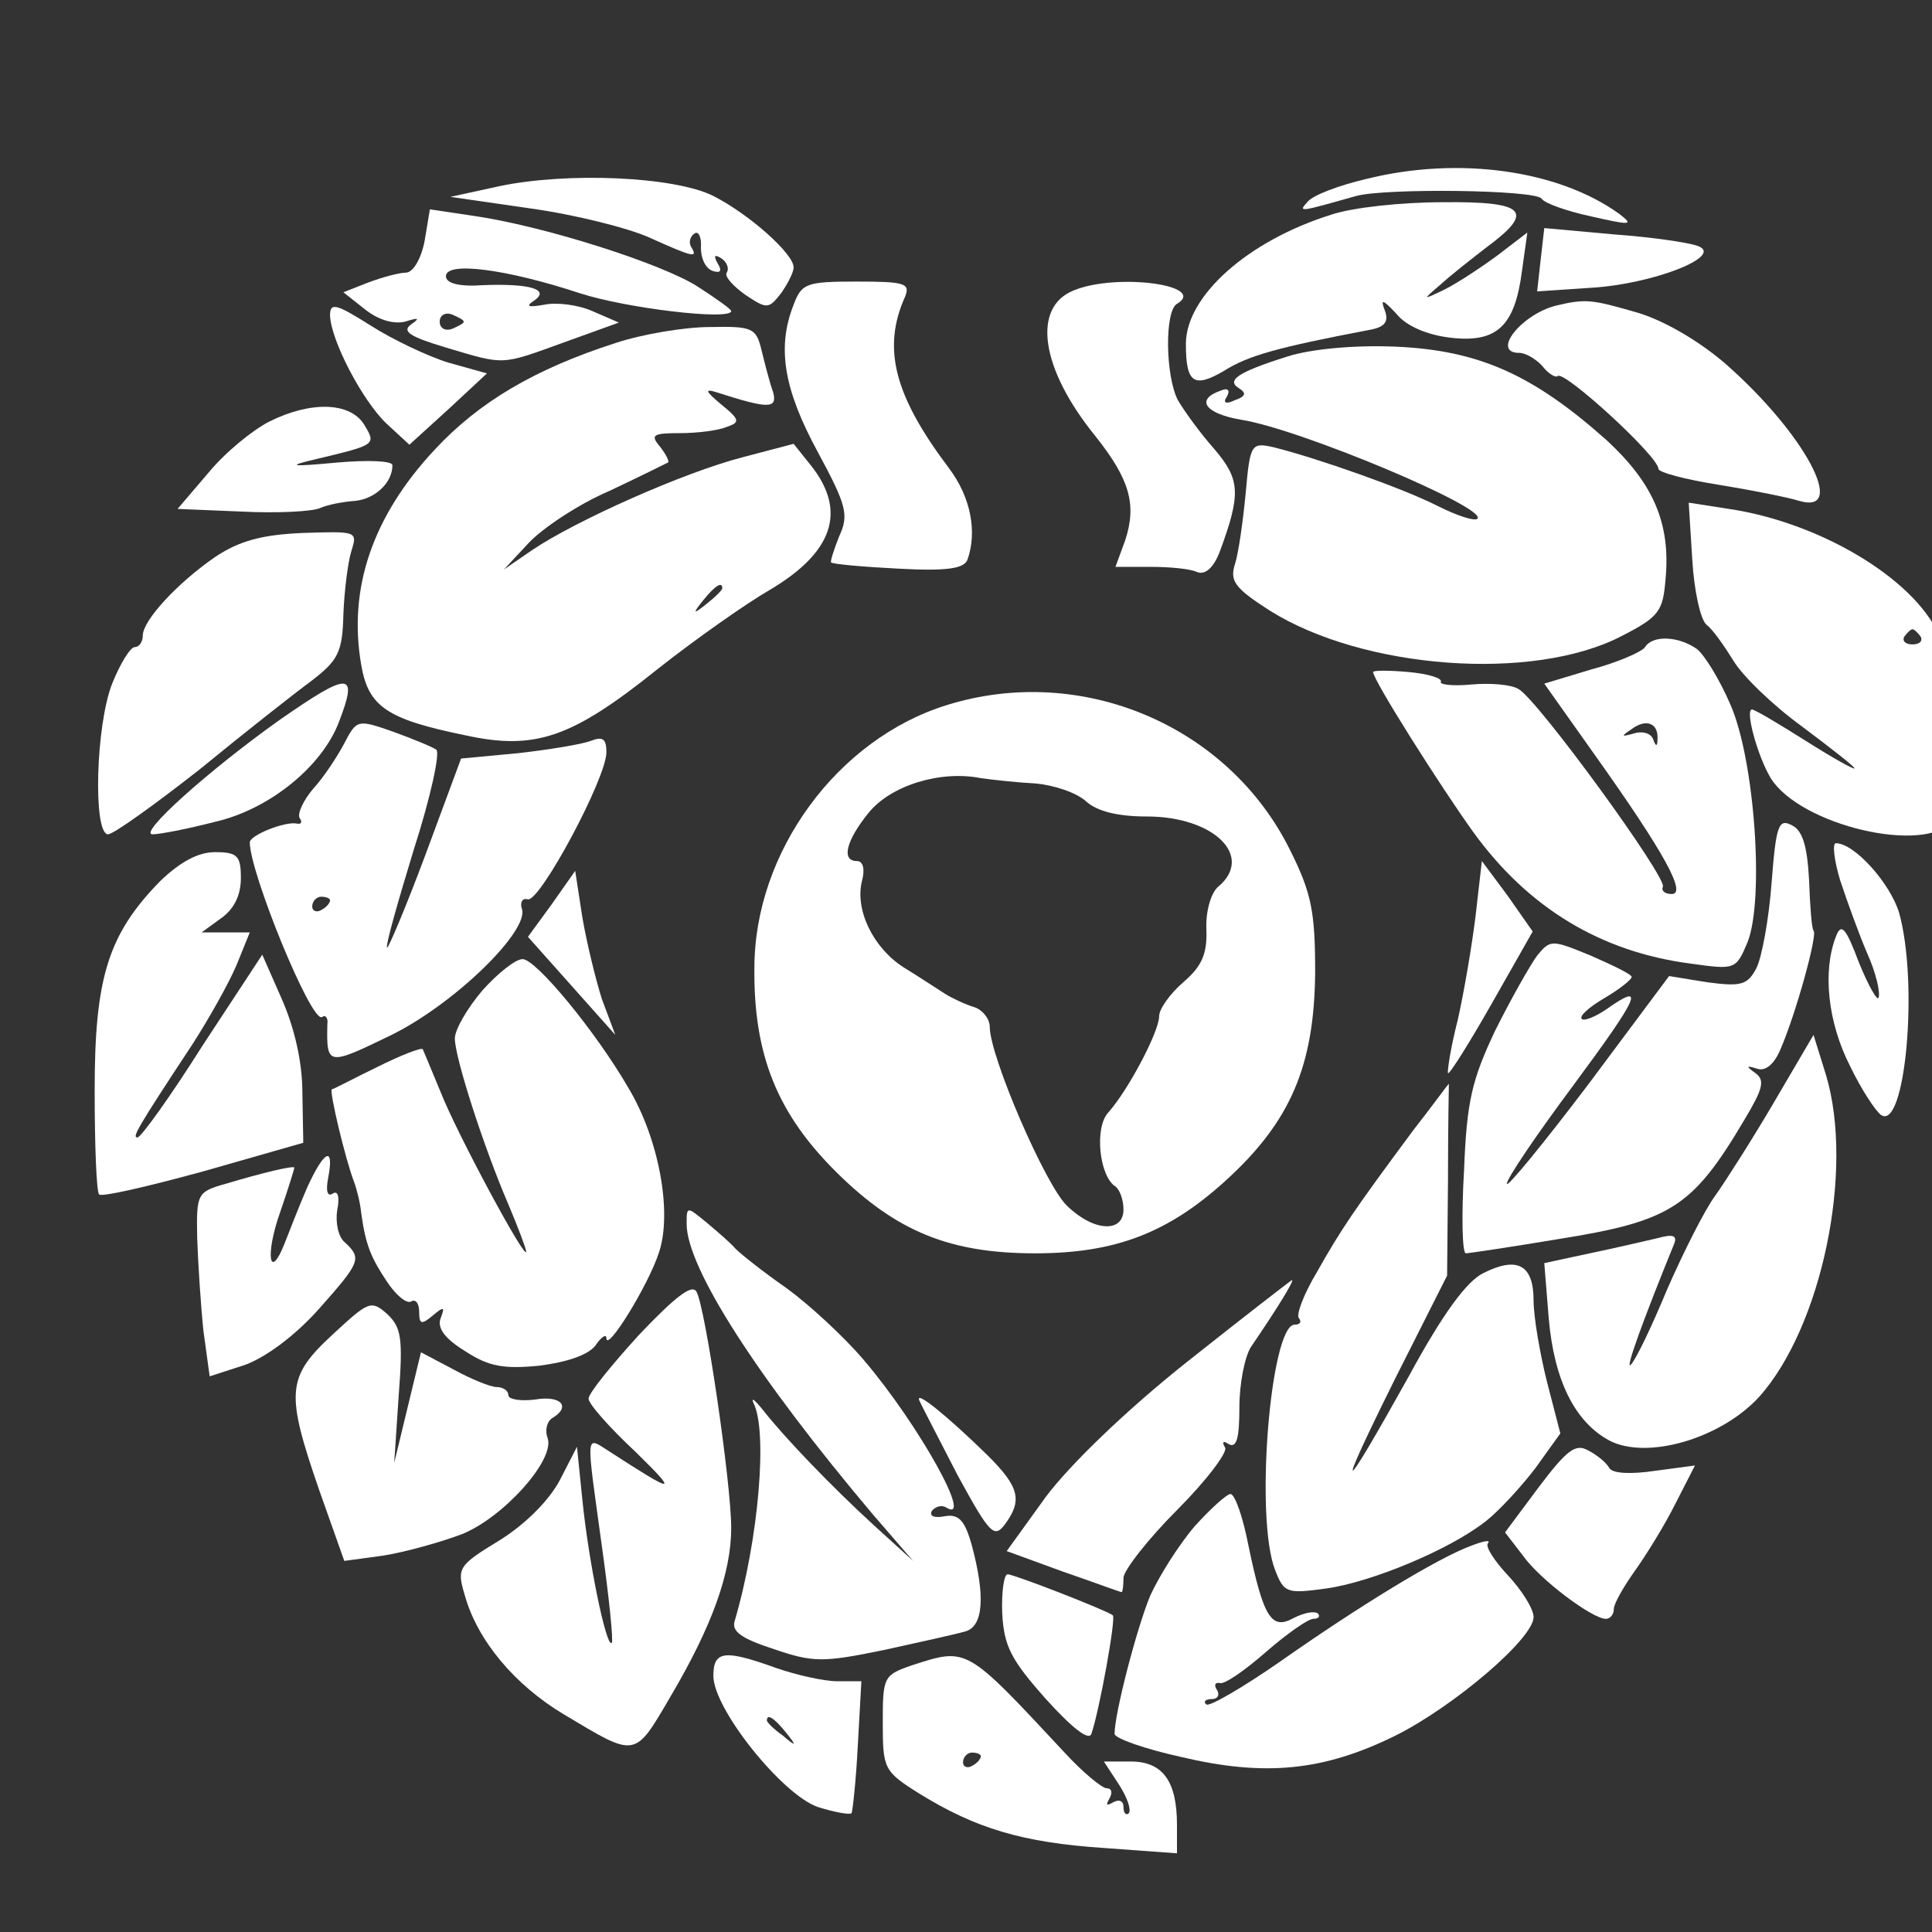 <?xml version="1.0" encoding="utf-8"?>
<!-- Generator: Adobe Illustrator 23.0.6, SVG Export Plug-In . SVG Version: 6.00 Build 0)  -->
<svg version="1.1" id="Layer_1" xmlns="http://www.w3.org/2000/svg" xmlns:xlink="http://www.w3.org/1999/xlink" x="0px" y="0px"
	 viewBox="0 0 30000 30000" style="enable-background:new 0 0 16306.6 16306.6;" xml:space="preserve">
<rect x="0" y="0" width="30000" height="30000" fill="#333333" stroke="none"/>
<style type="text/css">
	.st0{fill:#FFFFFF;}
</style>
<g transform="scale(0.22,-0.22)">
	<path class="st0" d="M96412.8-12637c-1887.8-440.5-3712.6-1132.6-4090.1-1573.1c-755.1-818-629.2-755.1,3397.9,377.5
		c2076.5,566.3,12647.9,440.5,13088.4-188.8c188.8-314.6,1761.9-881,3523.8-1258.5c2768.7-629.2,3020.4-629.2,1950.7,188.8
		C110004.6-12007.8,102957-11001,96412.8-12637z"/>
	<path class="st0" d="M35249.7-13140.4l-3460.9-755.1l5663.3-818c3146.2-440.5,6921.8-1384.3,8431.9-2076.5
		c3083.3-1384.3,3398-1447.3,2894.6-629.2c-188.8,314.6-62.9,755.1,251.7,943.9c251.7,188.8,503.4-251.7,440.5-1006.8
		c0-755.1,314.6-1447.3,818-1636c566.3-188.8,692.2,0,377.5,503.4c-314.6,566.3-251.7,692.2,251.7,377.5
		c377.5-251.7,566.3-692.2,377.5-1006.8c-188.8-251.7,440.5-943.9,1321.4-1573.1c1510.2-1006.8,1636.1-1006.8,2517,125.9
		c440.5,629.2,881,1447.3,881,1824.8c0,943.9-3083.3,3712.6-5663.3,5034C47583-12448.2,40032-12133.6,35249.7-13140.4z"/>
	<path class="st0" d="M93958.8-15154c-5852-1824.8-10256.8-5726.2-10256.8-9124.1c0-2768.7,566.3-3146.2,2705.8-1887.8
		c1699,1069.7,3712.6,1636.1,10319.7,2894.6c1006.8,188.8,1321.4,566.3,1006.8,1384.3s-125.9,755.1,818-251.7
		c692.2-881,2202.4-1510.2,3838.4-1699c3272.1-377.5,4530.6,818,5034,4719.4l377.5,2705.8l-2139.4-1636.1
		c-1195.6-880.9-2831.6-1950.7-3712.6-2391.2c-1573.1-755.1-1573.1-755.1-251.7,377.6c692.2,629.2,2202.4,1824.8,3272.1,2642.8
		c3398,2517,2705.8,3209.2-3146.2,3146.3C98929.8-14273.1,95406-14650.6,93958.8-15154z"/>
	<path class="st0" d="M29964-17041.8c-251.7-1258.5-818-2202.4-1321.4-2202.4c-440.5,0-1636.1-314.6-2642.9-692.2l-1761.9-692.2
		l1510.2-1195.6c943.9-755.1,2013.6-1069.7,2831.6-881c1006.8,314.6,1069.7,251.7,440.5-188.8c-692.2-503.4-62.9-880.9,2454.1-1636
		c4216-1258.5,3838.4-1258.5,8369,377.5l3838.4,1384.4l-1887.8,818c-1006.8,440.5-2517,629.2-3397.9,440.5
		c-1069.7-188.8-1321.4-125.9-755.1,251.7c1258.5,818-188.8,1258.5-3523.8,1132.7c-1699-125.8-2642.8,125.8-2642.8,629.2
		c0,1069.7,4278.9,503.4,9438.8-1195.6c3272.1-1069.7,10697.3-1950.7,10697.3-1258.5c0,125.9-1069.7,881-2328.2,1699
		c-2517,1636.1-11011.9,4341.8-15983,5034l-2957.5,440.5L29964-17041.8z M32732.7-22705c0-125.8-377.6-314.6-818-503.4
		c-503.4-188.8-880.9,62.9-880.9,503.4s377.5,692.2,880.9,503.4C32355.2-22390.4,32732.7-22579.2,32732.7-22705z"/>
	<path class="st0" d="M108746.1-18300.3l-251.7-2265.3l3775.5,251.7c4404.8,251.7,9501.7,2265.3,7551,2957.5
		c-692.2,251.7-3335,629.2-5977.9,818l-4845.2,440.5L108746.1-18300.3z"/>
	<path class="st0" d="M56015-21509.4c-1195.6-3020.4-692.2-5977.9,1699-10382.6c2076.5-3838.4,2202.4-4467.7,1510.2-5977.9
		c-377.6-943.9-629.2-1761.9-566.3-1824.8c125.9-125.9,2265.3-314.6,4719.4-440.5c3460.9-188.8,4656.5,0,4908.1,629.2
		c692.2,1950.7,251.7,4404.8-1321.4,6481.3c-3838.4,5096.9-4719.4,8432-3083.3,12081.6c377.6,943.9,0,1069.7-3397.9,1069.7
		C56895.9-19873.4,56581.3-19999.2,56015-21509.4z"/>
	<path class="st0" d="M75773.4-20502.7c-2957.5-1195.6-2328.2-5537.4,1573.1-10319.7c2391.1-3020.4,2894.5-4782.3,2076.5-7299.3
		l-692.2-1887.8H81185c1321.4,0,2831.6-125.9,3335-377.6c566.3-188.8,1132.6,314.6,1573.1,1447.3
		c1510.2,4090.1,1447.3,5096.9-377.6,7236.4c-1006.8,1132.7-2139.4,2705.8-2579.9,3460.9c-881,1699-943.9,6292.5-62.9,6795.9
		C85275.1-20125.1,78793.8-19244.1,75773.4-20502.7z"/>
	<path class="st0" d="M23294-22264.6c62.9-1761.9,2265.3-5977.9,3964.3-7613.9l1636.1-1510.2l2768.7,2517l2705.8,2517l-2705.8,755.1
		c-1447.3,440.5-3964.3,1636.1-5537.4,2642.9C23734.4-21446.5,23294-21320.7,23294-22264.6z"/>
	<path class="st0" d="M109815.9-21572.4c-2454.1-629.2-4593.5-3335-2579.9-3335c440.5,0,1195.6-440.5,1636-943.9
		c440.5-566.3,943.9-818,1069.7-692.2c440.5,440.5,7110.5-5663.2,7110.5-6544.2c0-251.7,1887.8-755.1,4278.9-1132.6
		c2328.2-377.6,4845.2-881,5663.2-1132.7c3460.9-1006.8,377.5,4782.3-5222.8,9690.5c-1824.8,1573.1-4278.9,3020.4-6166.7,3586.7
		C112332.9-21131.9,111955.3-21069,109815.9-21572.4z"/>
	<path class="st0" d="M43430-24215.2c-5663.2-1824.8-9627.5-4153.1-12773.8-7551c-4341.8-4656.5-6103.7-9753.4-5159.9-15164.9
		c503.4-2957.5,1824.8-3838.4,7362.2-4971.1c4908.2-1069.7,7488.1-188.8,13528.9,4656.4c2705.8,2139.5,6292.5,4656.5,7928.6,5600.3
		c4467.7,2642.9,5474.5,5537.4,2957.5,8746.6L56015-31325.8l-3586.7-943.9c-4153.1-1069.7-11767-4467.7-14850.3-6544.2
		l-2013.6-1384.4l1761.9,1887.8c943.9,1006.8,3460.9,2705.8,5663.2,3649.7c2139.5,1006.8,4027.2,1950.7,4153.1,2013.6
		c125.9,62.9-125.8,566.3-566.3,1132.7c-692.2,818-503.4,943.9,1447.3,943.9c1195.6,0,2705.8,188.8,3272.1,440.5
		c943.9,314.6,943.9,503.4-377.5,1573.1c-1132.7,943.9-1195.6,1132.7-377.6,880.9c3712.6-1195.6,4341.8-1195.6,4027.2,0
		c-251.7,692.2-566.3,1950.7-818,2957.5c-377.6,1573.1-629.2,1699-3649.7,1636.1C48338.1-23082.6,45317.7-23586,43430-24215.2z
		 M50981-41519.6c0-125.8-503.4-629.2-1069.7-1069.7c-1006.8-818-1069.7-755.1-251.7,251.7
		C50477.6-41330.8,50981-41016.2,50981-41519.6z"/>
	<path class="st0" d="M90875.4-25159.1c-3586.7-1132.6-4341.8-1699-3397.9-2265.3c503.4-314.6,440.5-566.3-314.6-818
		c-629.2-314.6-881-188.8-566.3,251.7c251.7,440.5,62.9,629.2-377.5,440.5c-1887.8-629.2-1195.6-1636,1384.3-2076.5
		c4090.1-629.2,17430.2-6229.6,16675.1-6984.7c-188.8-188.8-1384.4,188.8-2768.7,880.9c-2454.1,1258.5-8557.8,3398-11578.2,4153.1
		c-1636,377.5-1699,251.7-2013.6-3272.1c-188.8-1950.7-503.4-4216-755.1-4971.1c-377.6-1195.6,0-1699,2454.1-3272.1
		c6607.1-4153.1,18562.9-5034,24792.5-1824.8c2705.8,1384.4,2957.5,1761.9,3146.2,4027.2c377.5,3964.3-881,6795.9-4153.1,9816.3
		c-5222.8,4656.5-9061.2,6355.4-14913.2,6607.1C95469-24341.1,92448.6-24655.7,90875.4-25159.1z"/>
	<path class="st0" d="M19015.1-29752.6c-1132.7-566.3-3083.3-2139.4-4278.9-3586.7l-2202.4-2579.9l4530.6-188.8
		c2517-125.8,4971.1,0,5537.4,251.7c566.3,251.7,1636.1,440.5,2454.1,503.4c1384.3,125.9,2642.9,1258.5,2642.9,2517
		c0,314.6-1761.9,377.6-3901.4,188.8c-3398-314.6-3586.7-251.7-1447.3,251.7c4216,1006.8,4216,1006.8,3335,2454.1
		C24678.3-28368.3,21909.6-28305.4,19015.1-29752.6z"/>
	<path class="st0" d="M119443.4-39506c125.9-2139.4,566.3-4216,1006.8-4593.5c440.5-314.6,1258.5-1510.2,1887.8-2517
		c629.2-1069.7,2768.7-3146.2,4845.2-4656.4c2013.6-1510.2,3712.6-2831.6,3712.6-2957.5c0-125.8-1573.1,755.1-3460.9,1950.7
		s-3586.7,2202.4-3775.5,2202.4c-503.4,0,377.5-3272.1,1321.4-4845.2c2076.5-3335,10886-5411.6,12836.7-3020.4
		c1132.7,1384.3,440.5,10193.9-1006.8,13214.2c-1824.8,3964.3-8431.9,7865.6-14787.4,8809.5l-2831.6,440.5L119443.4-39506z
		 M135552.2-44917.6c188.8-314.6-62.9-566.3-566.3-566.3c-503.4,0-755.1,251.7-566.3,566.3c188.8,251.7,440.5,503.4,566.3,503.4
		C135111.7-44414.2,135363.4-44665.9,135552.2-44917.6z"/>
	<path class="st0" d="M15176.6-39317.2c-2642.9-1824.8-5096.9-4467.7-5096.9-5537.4c0-440.5-251.7-818-566.3-818
		c-314.6,0-1006.8-1132.6-1573.1-2517c-1195.6-2957.5-1384.4-10697.2-314.6-10697.2c377.6,0,3272.1,2076.5,6481.3,4593.5
		c3146.3,2579.9,6670.1,5348.6,7865.6,6229.6c1887.8,1447.3,2202.4,2013.6,2265.3,4719.4c62.9,1636.1,314.6,3649.7,566.3,4467.7
		c440.5,1384.4,377.5,1384.4-3460.9,1258.5C18448.7-37744.1,16875.6-38184.6,15176.6-39317.2z"/>
	<path class="st0" d="M116108.4-45672.7c-188.8-314.6-1887.8-1069.7-3775.5-1573.1l-3335-1006.8l3523.8-4971.1
		c4971.1-6984.7,6544.2-9879.2,5474.5-9879.2c-503.4,0-755.1,251.7-629.2,503.4c377.6,566.3-8872.4,13277.2-10193.9,13969.4
		c-503.4,314.6-2013.6,440.5-3335,314.6c-1321.4-125.9-2265.3,0-2139.5,188.8c125.9,251.7-880.9,566.3-2265.3,692.2
		c-1384.4,125.8-2517,125.8-2517,0c0-566.3,4782.3-8117.3,7047.6-11263.6c3901.4-5411.6,9061.2-8494.9,15353.7-9312.9
		c3146.2-440.5,3209.2-440.5,4027.2,1510.2c1195.6,3020.4,503.4,12836.7-1195.6,16738.1c-755.1,1761.9-1824.8,3523.8-2391.1,3964.3
		C118499.5-44917.6,116674.7-44791.7,116108.4-45672.7z M116989.3-52153.9c0-566.3-125.9-566.3-314.6,0
		c-188.8,440.5-818,566.3-1384.4,377.5c-880.9-251.7-880.9-188.8-125.9,314.6C116171.3-50706.7,117052.2-51021.3,116989.3-52153.9z"
		/>
	<path class="st0" d="M19707.2-50832.5c-5034-3586.7-10005.1-8054.4-8935.4-8054.4c503.4,0,2454.1,377.6,4404.8,880.9
		c3838.4,880.9,7551,3901.4,8746.6,7047.6C25307.6-47371.6,24678.3-47371.6,19707.2-50832.5z"/>
	<path class="st0" d="M66838.1-49762.8c-7739.8-2391.1-13591.8-10382.6-13591.8-18562.9c-62.9-6166.7,1636.1-10319.7,5852-14472.8
		c4216-4153,7991.5-5663.2,13969.4-5663.2c5663.2,0,9375.8,1447.3,13403,5096.9c4656.5,4216,6292.5,8180.2,6355.4,14724.5
		c0,4278.9-251.7,5600.3-1761.9,8620.7C86722.4-51210.1,76339.8-46805.3,66838.1-49762.8z M73130.6-55300.2
		c1258.5-125.8,2831.6-629.2,3523.8-1258.5c755.1-692.2,2202.4-1069.7,4278.9-1069.7c4782.3,0,7613.9-2831.6,5034-4971.1
		c-503.4-440.5-881-1761.9-818-3020.4c62.9-1699-314.6-2579.9-1636.1-3712.6c-943.9-818-1699-1887.8-1699-2391.1
		c0-1069.7-2139.5-5159.9-3586.7-6795.9c-1006.8-1069.7-629.2-4530.6,503.4-5222.8c314.6-251.7,566.3-943.9,566.3-1636
		c0-1636.1-2076.5-1573.1-3964.3,251.7c-1510.2,1384.4-5474.5,10571.4-5474.5,12647.9c0,566.3-503.4,1195.6-1069.7,1384.4
		c-629.2,188.8-1573.1,629.2-2076.5,943.9s-1824.8,1195.6-2957.5,1887.8c-2139.5,1384.4-3460.9,4090.1-2894.6,6166.7
		c188.8,755.1,62.9,1321.4-377.6,1321.4c-1132.7,0-755.1,1447.3,818,3397.9s5096.9,3020.4,7928.6,2454.1
		C70110.2-55048.5,71872.1-55237.3,73130.6-55300.2z"/>
	<path class="st0" d="M24300.8-52468.6c-503.4-943.9-1447.3-2391.2-2202.4-3209.2c-692.2-818-1132.7-1761.9-943.9-2076.5
		c188.8-251.7,125.9-440.5-188.8-377.6c-818,188.8-3335-818-3335-1321.4c0-2139.4,4341.8-12773.8,5096.9-12333.3
		c251.7,188.8,440.5-62.9,377.5-503.4c-62.9-2957.5,0-2957.5,4530.6-755.1c4467.7,2202.4,9816.3,7425.2,9187.1,8935.4
		c-125.9,440.5,62.9,755.1,440.5,629.2c881-125.9,5537.4,8557.8,5537.4,10382.6c0,943.9-251.7,1132.6-1069.7,818
		c-629.2-251.7-2957.5-629.2-5159.8-880.9l-4027.2-377.6l-2517-6795.9c-1384.3-3712.6-2642.8-6670.1-2705.8-6544.2
		c-125.8,125.9,755.1,3209.2,1887.8,6921.8c1195.6,3712.6,1887.8,6921.8,1573.1,7047.6c-251.7,188.8-1636.1,755.1-3020.4,1258.5
		C25244.6-50769.6,25181.7-50769.6,24300.8-52468.6z M23294-63543.4c0-188.8-251.7-503.4-629.2-692.2
		c-314.6-188.8-629.2-62.9-629.2,251.7c0,377.5,314.6,692.2,629.2,692.2C23042.3-63291.7,23294-63417.5,23294-63543.4z"/>
	<path class="st0" d="M125043.7-62284.9c-188.8-2579.9-692.2-5285.7-1069.7-6040.8c-629.2-1195.6-1069.7-1321.4-3460.9-1006.8
		l-2705.8,440.5l-5726.2-7676.9c-3146.2-4153.1-5726.2-7299.3-5726.2-6984.7c0,377.6,2139.5,3523.8,4719.4,6984.7
		c4656.5,6292.5,5096.9,7299.3,2328.2,5348.6c-818-566.3-1636-880.9-1761.9-692.2c-188.8,188.8,503.4,818,1573.1,1447.3
		s1950.7,1321.4,1950.7,1510.2c0,188.8-1321.4,818-2894.5,1510.2c-2768.7,1132.6-2831.6,1132.6-3775.5,0
		c-503.4-692.2-1824.8-3020.4-2957.5-5285.7c-1636-3460.9-2013.6-4971.1-2202.4-9879.2c-188.8-3209.2-125.9-5852,125.9-5852
		c188.8,0,3146.2,440.5,6544.2,1006.8c7865.6,1258.5,9438.8,2202.4,13088.4,8369c1321.4,2202.4,1510.2,2831.6,818,3335
		c-692.2,503.4-692.2,566.3,125.9,314.6c566.3-188.8,1195.6,314.6,1636,1384.4c1069.7,2454.1,2642.9,8117.3,2328.2,8369
		c-125.8,125.9-251.7,1761.9-314.6,3586.7c-125.8,2328.2-440.5,3460.9-1195.6,3838.4
		C125547.1-57754.3,125358.3-58194.7,125043.7-62284.9z"/>
	<path class="st0" d="M129888.9-62159c503.4-1510.2,1321.4-3775.5,1887.8-5096.9c629.2-1384.3,943.9-2768.7,818-3146.2
		c-62.9-314.6-692.2,755.1-1384.4,2454.1c-943.9,2517-1258.5,2831.6-1636,1824.8c-943.9-2454.1-566.3-6040.8,1006.8-9124.1
		c818-1699,1824.8-3209.2,2202.4-3460.9c1699-1069.7,2642.9,9312.9,1258.5,14284c-629.2,2076.5-3146.2,4908.2-4467.7,4908.2
		C129322.6-59516.2,129448.5-60711.7,129888.9-62159z"/>
	<path class="st0" d="M11338.2-62159c-3712.6-3775.5-4656.5-6858.8-4656.5-14787.4c0-3901.4,125.9-7173.5,314.6-7362.2
		c188.8-188.8,3460.9,566.3,7362.2,1636l7047.6,2013.6l-62.9,3523.8c0,2202.4-566.3,4593.5-1447.3,6607.1l-1384.3,3146.2
		l-4216-6418.4c-2265.3-3586.7-4341.8-6481.3-4593.5-6481.3c-377.5,0-125.8,503.4,3901.4,6607.1
		c1132.7,1761.9,2517,4216,3083.3,5537.4l943.9,2328.2h-1699h-1699l1384.4,1006.8c881,629.2,1384.3,1573.1,1384.3,2831.6
		c0,1573.1-251.7,1824.8-1824.8,1824.8C13981.1-60145.4,12722.6-60837.6,11338.2-62159z"/>
	<path class="st0" d="M104152.6-64613.1c-251.7-2076.5-818-5411.6-1258.5-7362.2c-503.4-1950.7-755.1-3649.6-692.2-3775.5
		c125.8-62.9,1510.2,2139.5,3083.3,4908.2l2894.6,5096.9l-1761.9,2517l-1824.8,2454.1L104152.6-64613.1z"/>
	<path class="st0" d="M38962.3-63795.1l-1699-2328.2l3083.3-3460.9L43430-73045l-943.9,2517
		c-440.5,1384.3-1069.7,3964.3-1384.4,5789.1l-503.4,3272.1L38962.3-63795.1z"/>
	<path class="st0" d="M34054.1-69898.8c-1069.7-1258.5-1950.7-2768.7-1950.7-3398c0-1321.4,2013.6-7613.9,3775.5-11704.1
		c692.2-1636,1258.5-3146.2,1258.5-3335c0-755.1-4908.2,8369-6040.8,11263.6c-629.2,1510.2-1195.6,2894.5-1258.5,3020.4
		c-125.8,125.9-1573.1-440.5-3209.2-1258.5c-1699-818-3083.3-1573.1-3209.2-1573.1c-188.8-125.9,943.9-4908.1,1573.1-6544.2
		c188.8-503.4,440.5-1510.2,503.4-2202.4c314.6-2265.3,692.2-3146.2,1824.8-4845.2c629.2-943.9,1384.3-1573.1,1699-1384.4
		c314.6,188.8,566.3-125.8,566.3-755.1c0-881,188.8-881,943.9-251.7c818,692.2,880.9,629.2,566.3-188.8
		c-251.7-692.2,314.6-1447.3,1761.9-2328.2c1636.1-1069.7,2705.8-1258.5,5222.8-1006.8c1950.7,251.7,3460.9,755.1,3964.3,1447.3
		c377.6,566.3,755.1,818,755.1,503.4c0-1069.7,2957.5,3712.6,3712.6,6040.8c943.9,2831.6,0,7991.5-2139.4,11578.2
		c-2328.2,4027.2-6544.2,9124.1-7488.1,9124.1C36382.4-67696.4,35123.9-68703.2,34054.1-69898.8z"/>
	<path class="st0" d="M125232.5-77764.4c-1510.2-2579.9-3398-5537.4-4153.1-6607.1c-755.1-1006.8-2265.3-4027.2-3398-6607.1
		c-1069.7-2579.9-2202.4-4971.1-2579.9-5348.6c-440.5-440.5,943.9,3335,3020.4,8432c314.6,692.2,0,818-1132.6,503.4
		c-818-188.8-2957.5-692.2-4782.3-1069.7l-3209.2-692.2l314.6-3901.4c377.5-4341.8,1824.8-7299.3,4278.9-8620.7
		c2642.9-1384.4,7865.6,125.9,10571.4,3083.3c4404.8,4908.2,6733,15983,4719.4,22715.9l-881,2831.6L125232.5-77764.4z"/>
	<path class="st0" d="M99747.9-79778c-4153.1-5600.3-5096.9-6984.7-6795.9-10005.1c-943.9-1573.1-1510.2-3083.3-1258.5-3272.1
		c188.8-251.7,62.9-440.5-314.6-440.5c-1699,0-2831.6-13591.8-1384.4-17304.4c629.2-1636.1,818-1699,3586.7-1321.4
		c3209.2,440.5,8809.5,2768.7,11326.5,4782.3c881,692.2,2454.1,2391.1,3460.9,3712.6l1761.9,2454.1l-943.9,3649.6
		c-503.4,2013.6-943.9,4593.5-943.9,5726.2c0,2517-1132.6,3146.2-3523.8,1950.7c-1195.6-566.3-2894.6-2894.5-5285.7-7299.3
		c-4908.1-8809.5-5285.7-8872.4-943.9-125.9l3649.6,7236.4l62.9,6733c0,3775.5,62.9,6795.9,62.9,6795.9
		C102201.9-76505.9,101132.2-78016.1,99747.9-79778z"/>
	<path class="st0" d="M21657.9-83868.1c-566.3-1321.4-1258.5-3083.3-1573.1-3901.4c-1069.7-2705.8-1384.3-818-314.6,2202.4
		c566.3,1636,1006.8,3083.3,1006.8,3146.2c0,188.8-2328.2-377.6-4845.2-1132.7c-2013.6-566.3-2076.5-692.2-2013.6-3838.4
		c62.9-1824.8,251.7-4719.4,440.5-6544.2l440.5-3209.2l2517,818c1510.2,566.3,3523.8,2076.5,5159.9,3901.4
		c2957.5,3335,3083.3,3586.7,1887.8,4719.4c-503.4,377.5-692.2,1447.3-566.3,2265.3c188.8,943.9,62.9,1447.3-314.6,1195.6
		s-503.4,188.8-314.6,1132.6C23608.6-80784.8,22853.5-81225.3,21657.9-83868.1z"/>
	<path class="st0" d="M48464-86385.1c0-3083.3,4971.1-10823.1,13151.3-20513.6l2831.6-3272.1l-2768.7,2517
		c-2957.5,2705.8-6292.5,6166.6-7865.6,8180.2c-566.3,692.2-818,880.9-629.2,440.5c1006.8-1950.7,377.5-9564.6-1321.4-15353.7
		c-251.7-755.1,440.5-1258.5,2768.7-2013.6c2768.7-943.9,3460.9-943.9,7739.8-62.9c2579.9,566.3,5159.8,1132.7,5789.1,1321.4
		c1258.5,377.5,1384.4,2517,440.5,6040.8c-503.4,1824.8-943.9,2265.3-1950.7,2076.5c-692.2-125.9-1069.7,0-881,377.5
		c251.7,314.6,692.2,440.5,1006.8,251.7c2013.6-1258.5-1887.8,5789.1-5789.1,10382.6c-1384.3,1636-3838.4,3901.4-5474.5,5096.9
		c-1636.1,1132.7-3209.2,2391.2-3586.7,2768.7c-314.6,377.5-1258.5,1195.6-2013.6,1824.8C48464-85126.6,48464-85126.6,48464-86385.1
		z"/>
	<path class="st0" d="M45128.9-94187.8c-1950.7-2139.5-3586.7-4153.1-3586.7-4530.6c0-377.6,1510.2-2076.5,3335-3775.5
		c3083.3-3020.4,2768.7-2957.5-1887.8,62.9c-1699,1069.7-1636,1510.2-503.4-6733c503.4-3586.7,818-6670.1,692.2-6795.9
		c-377.6-377.6-1636.1,5726.2-2076.5,10130.9l-377.5,3712.6l-1195.6-2328.2c-755.1-1447.3-2454.1-3146.2-4278.9-4278.9
		c-2894.6-1761.9-3020.4-1950.7-2454.1-3838.4c881-3209.2,3523.8-6355.4,6984.7-8432c5159.9-3083.3,4971.1-3146.2,7551,1258.5
		c2894.6,4908.2,4278.9,8683.7,4278.9,11892.8c0,3146.2-1824.8,15605.4-2454.1,16675.1
		C48841.5-90601.1,47645.9-91545,45128.9-94187.8z"/>
	<path class="st0" d="M83764.9-96138.5c-4278.9-3398-8243.2-7236.4-9942.1-9501.7l-2768.7-3838.4l3964.3-1447.3
		c2202.4-755.1,4027.2-1447.3,4153.1-1447.3c62.9,0,125.8,440.5,125.8,1006.8c0,503.4,1699,2705.8,3775.5,4782.3
		c2076.5,2076.5,3586.7,4090.1,3397.9,4404.8c-251.7,440.5-125.9,503.4,251.7,251.7c566.3-314.6,755.1,440.5,755.1,2579.9
		c0,1699,377.5,3586.7,818,4278.9c1887.8,2768.7,3083.3,4719.4,2894.5,4719.4C91064.2-90412.3,87729.2-92992.3,83764.9-96138.5z"/>
	<path class="st0" d="M23482.7-94187.8c-3272.1-3020.4-3335-4090.1-943.9-11011.9l1761.9-4971.1l2768.7,377.5
		c1573.1,251.7,4027.2,943.9,5537.4,1510.2c2957.5,1195.6,6607.1,5285.7,6040.8,6795.9c-188.8,503.4-62.9,1132.6,314.6,1384.4
		c1384.4,818,629.2,1636-1195.6,1321.4c-1006.8-125.9-1887.8,0-1887.8,314.6s-377.6,566.3-818,566.3
		c-440.5,0-1824.8,566.3-3083.3,1258.5l-2265.3,1195.6l-943.9-3901.4l-943.9-3901.4l314.6,4719.4
		c314.6,4090.1,188.8,4845.2-818,5789.1C26188.5-91733.8,25999.7-91859.6,23482.7-94187.8z"/>
	<path class="st0" d="M64887.4-98844.3c125.9-314.6,1384.3-2705.8,2705.8-5285.7c2265.3-4153,2579.9-4467.7,3335-3460.9
		c1258.5,1699,1006.8,2642.9-1195.6,4845.2C66838.1-99914,64572.8-98089.2,64887.4-98844.3z"/>
	<path class="st0" d="M108620.3-104948l-2391.2-3209.2l1258.5-1636c1195.6-1699,4908.2-4467.7,5852-4467.7
		c314.6,0,566.3,314.6,566.3,692.2c0,377.5,692.2,1573.1,1447.3,2642.9c818,1132.6,2139.4,3272.1,2894.5,4782.3l1384.4,2705.8
		l-2831.6-377.5c-1699-251.7-2957.5-188.8-3209.2,188.8c-188.8,377.6-880.9,943.9-1510.2,1258.5
		C111200.2-101864.7,110571-102368.1,108620.3-104948z"/>
	<path class="st0" d="M84331.2-107716.7c-1132.7-1321.4-2517-3523.8-3146.2-4908.1c-943.9-2265.3-2517-8306.1-2517-9753.4
		c0-314.6,2139.5-1069.7,4719.4-1636.1c5852-1384.4,10005.1-1006.8,15102,1510.2c4153,2076.5,9753.4,6858.8,9753.4,8369
		c0,566.3-818,1887.8-1824.8,2957.5c-943.9,1006.8-1636.1,2076.5-1384.4,2265.3c188.8,251.7-377.6,125.8-1195.6-188.8
		c-2391.1-880.9-7928.5-4278.9-13403-8117.3c-2705.8-1887.8-5096.9-3272.1-5285.7-3083.3c-251.7,188.8-62.9,377.5,377.5,377.5
		s566.3,314.6,377.6,629.2c-251.7,377.6-125.9,566.3,188.8,503.4c314.6-125.8,1761.9,881,3272.1,2202.4
		c1447.3,1258.5,2957.5,2328.2,3335,2328.2s503.4,188.8,314.6,377.6c-251.7,188.8-943.9,62.9-1699-314.6
		c-1573.1-881-2139.4,0-3209.2,5159.9c-377.6,1950.7-943.9,3586.7-1258.5,3586.7
		C86596.5-105451.4,85463.9-106458.2,84331.2-107716.7z"/>
	<path class="st0" d="M70739.4-113883.4c125.9-2328.2,629.2-3272.1,3083.3-6040.8c1887.8-2076.5,3020.4-2957.5,3209.2-2454.1
		c566.3,1636,1761.9,8243.2,1510.2,8369c-503.4,377.5-6984.7,2894.5-7425.2,2894.5
		C70865.3-111114.7,70676.5-112373.2,70739.4-113883.4z"/>
	<path class="st0" d="M50351.7-118288.1c0-2328.2,4845.2-8369,7362.2-9250c1195.6-377.6,2265.3-566.3,2391.2-440.5
		c62.9,62.9,314.6,2265.3,440.5,4782.3l251.7,4530.6h-1699c-943.9,0-2894.6,440.5-4341.8,943.9
		C51106.8-116400.4,50351.7-116526.2,50351.7-118288.1z M55448.7-122252.4c818-1006.8,755.1-1069.7-188.8-251.7
		c-629.2,440.5-1132.6,943.9-1132.6,1069.7C54127.2-120931,54630.6-121245.6,55448.7-122252.4z"/>
	<path class="st0" d="M64384-117533c-2013.6-692.2-2076.5-818-2076.5-4027.2c0-3272.1,62.9-3460.9,2579.9-5034
		c3964.3-2454.1,7299.3-3460.9,13025.5-3838.4l5159.9-377.5v2013.6c0,3083.3-1006.8,4467.7-3272.1,4467.7h-1887.8l1069.7-1636
		c566.3-881,881-1761.9,692.2-2013.6c-188.8-188.8-377.6,0-377.6,440.5c0,440.5-314.6,566.3-755.1,314.6
		c-440.5-251.7-503.4-188.8-251.7,251.7s188.8,755.1-188.8,755.1c-314.6,0-1699,1132.6-3020.4,2579.9
		C68159.5-116211.6,68285.4-116274.5,64384-117533z M69229.2-123951.4c0-188.8-251.7-503.4-629.2-692.2
		c-314.6-188.8-629.2-62.9-629.2,251.7c0,377.5,314.6,692.2,629.2,692.2C68977.5-123699.7,69229.2-123825.5,69229.2-123951.4z"/>
</g>
</svg>